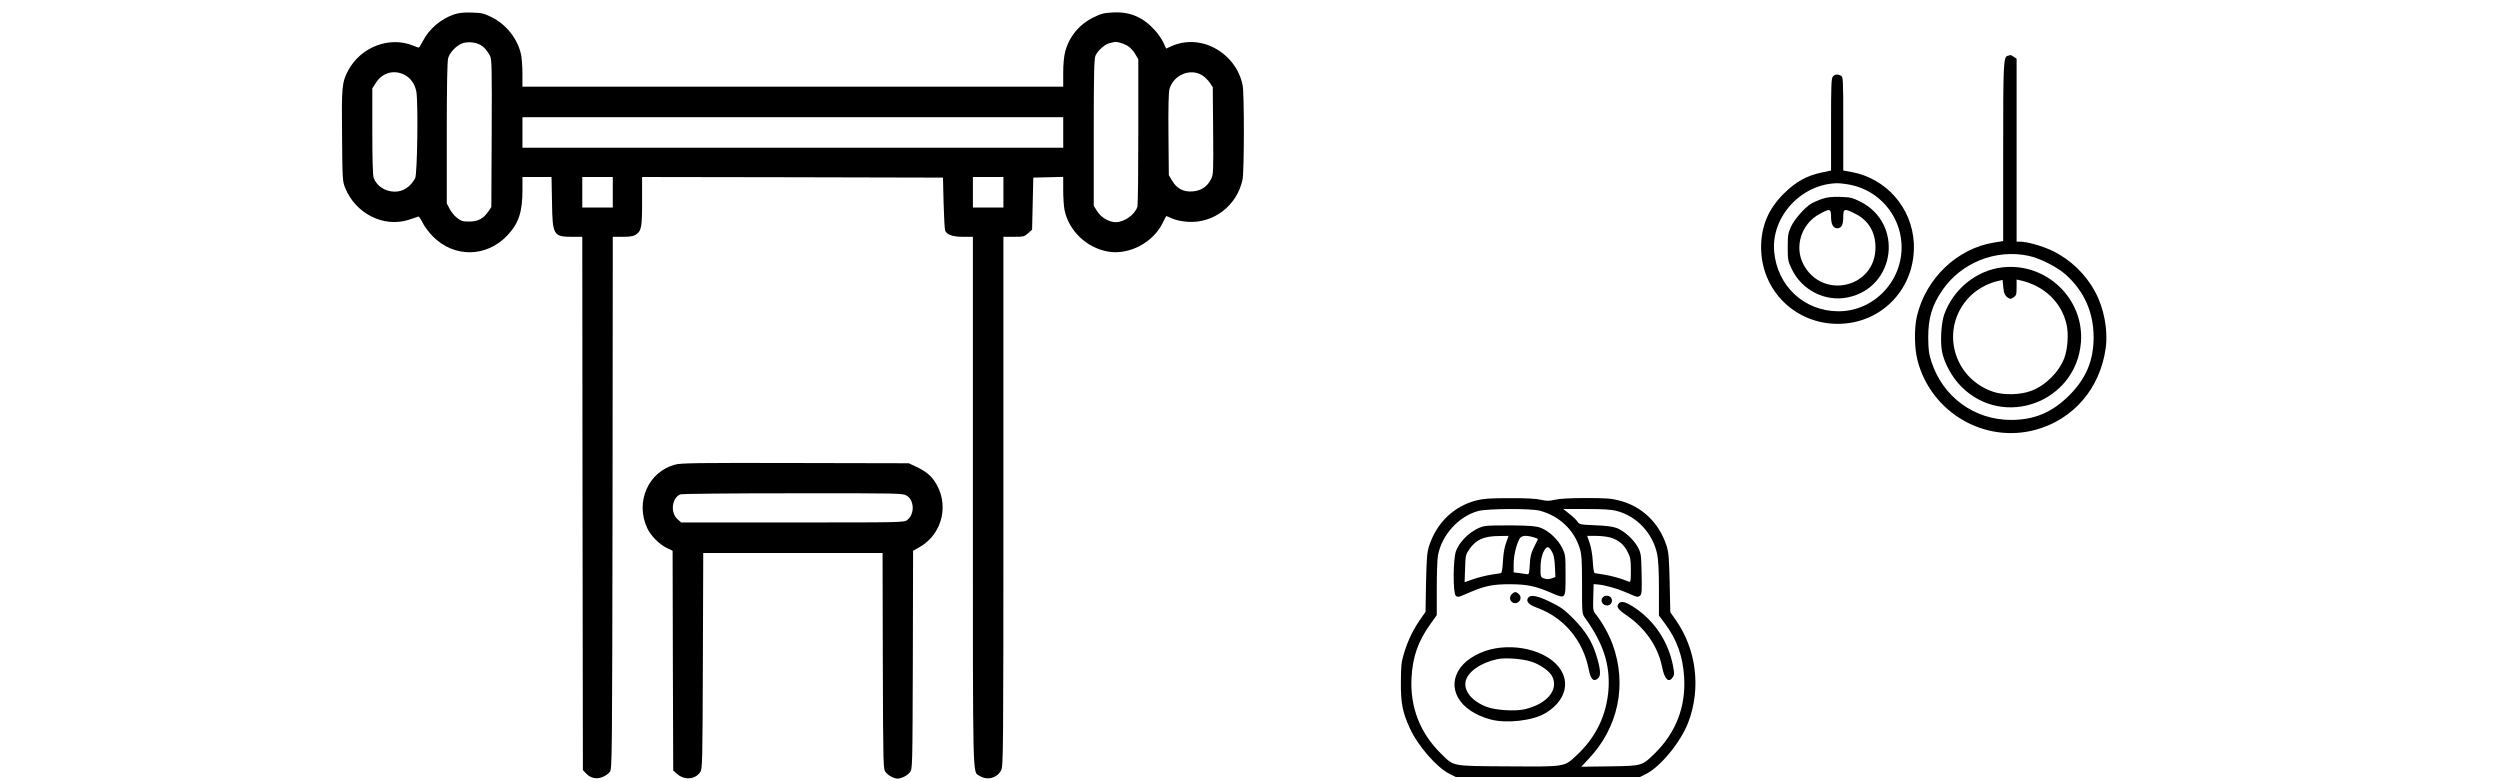 <?xml version="1.0" standalone="no"?>
<!DOCTYPE svg PUBLIC "-//W3C//DTD SVG 20010904//EN"
 "http://www.w3.org/TR/2001/REC-SVG-20010904/DTD/svg10.dtd">
<svg version="1.0" xmlns="http://www.w3.org/2000/svg"
 width="2048pt" height="640pt" viewBox="0 0 2048 640"
 preserveAspectRatio="xMidYMid meet">

<g transform="translate(0,640) scale(0.1,-0.1)"
fill="#000000" stroke="none">
<path d="M3720 6282 c-107 -36 -205 -119 -255 -217 -15 -30 -31 -55 -35 -55
-4 0 -25 7 -45 16 -193 80 -431 -11 -533 -204 -51 -96 -54 -132 -50 -537 3
-356 4 -372 26 -425 85 -210 315 -326 519 -261 37 12 73 24 79 27 6 2 21 -19
35 -48 13 -29 51 -80 84 -114 174 -176 437 -174 609 5 95 101 126 192 126 377
l0 104 119 0 119 0 4 -207 c4 -271 11 -283 168 -283 l80 0 2 -2184 3 -2184 24
-26 c38 -41 84 -51 136 -32 24 10 52 29 62 44 17 26 18 113 21 2205 l2 2177
80 0 c58 0 88 5 106 16 49 33 54 57 54 274 l0 200 1233 -2 1232 -3 5 -210 c3
-115 9 -217 13 -226 17 -33 63 -49 146 -49 l81 0 0 -2165 c0 -2348 -3 -2213
53 -2250 63 -41 146 -20 179 46 17 32 18 158 18 2202 l0 2167 85 0 c79 0 87 2
117 29 l33 29 5 214 5 213 123 3 122 3 0 -110 c0 -61 5 -134 11 -163 36 -170
181 -308 356 -339 172 -30 369 73 448 235 15 31 28 56 30 56 1 0 24 -9 50 -21
29 -13 79 -23 125 -26 212 -15 404 133 449 345 14 67 15 698 1 773 -16 85 -62
169 -129 233 -127 120 -303 155 -454 88 l-44 -20 -22 49 c-12 26 -43 71 -68
99 -98 109 -204 155 -345 148 -75 -4 -96 -9 -161 -41 -116 -57 -200 -159 -231
-282 -10 -36 -16 -102 -16 -172 l0 -113 -2215 0 -2215 0 0 105 c0 57 -5 128
-11 157 -28 130 -121 248 -243 308 -61 30 -80 35 -160 37 -68 2 -105 -2 -146
-15z m210 -247 c32 -16 63 -51 84 -92 15 -30 16 -93 14 -636 l-3 -603 -24 -36
c-41 -59 -85 -83 -157 -83 -54 0 -67 4 -101 31 -21 16 -48 50 -60 74 l-23 44
0 576 c0 374 4 588 11 613 13 50 76 112 125 125 43 11 96 6 134 -13z m5303 -8
c23 -13 50 -41 65 -67 l27 -45 0 -590 c0 -324 -3 -602 -7 -617 -19 -65 -105
-127 -177 -128 -56 0 -119 37 -152 88 l-29 46 0 598 c0 480 3 605 14 631 16
40 77 95 114 103 15 3 32 7 37 9 18 7 70 -7 108 -28z m-5927 -236 c53 -24 91
-74 104 -138 17 -78 9 -680 -9 -713 -39 -71 -98 -110 -166 -110 -79 0 -149 45
-174 113 -7 18 -11 156 -11 381 l0 352 29 45 c51 81 142 109 227 70z m6547
-11 c19 -13 45 -39 58 -58 l24 -36 3 -357 c3 -343 2 -360 -18 -398 -31 -61
-81 -94 -150 -99 -75 -6 -130 23 -168 88 l-27 45 -3 332 c-2 215 1 346 8 372
32 119 176 177 273 111z m-1143 -465 l0 -125 -2215 0 -2215 0 0 125 0 125
2215 0 2215 0 0 -125z m-3690 -490 l0 -125 -125 0 -125 0 0 125 0 125 125 0
125 0 0 -125z m3200 0 l0 -125 -125 0 -125 0 0 125 0 125 125 0 125 0 0 -125z"/>
<path d="M16448 5943 c-36 -9 -38 -50 -38 -792 l0 -726 -75 -12 c-301 -48
-558 -293 -631 -601 -24 -99 -22 -267 5 -367 112 -426 550 -681 970 -565 309
86 526 340 571 669 20 146 -14 327 -87 461 -78 145 -202 264 -349 335 -75 37
-207 75 -261 75 l-33 0 0 749 0 750 -22 15 c-12 9 -25 15 -28 15 -3 -1 -13 -3
-22 -6z m167 -1638 c94 -19 237 -92 308 -155 151 -136 228 -309 228 -515 -1
-191 -62 -336 -201 -475 -138 -138 -285 -200 -475 -200 -301 0 -558 187 -652
475 -22 68 -26 98 -27 200 0 158 30 261 114 385 154 227 437 341 705 285z"/>
<path d="M16405 4210 c-214 -24 -405 -179 -479 -389 -24 -70 -33 -226 -16
-305 19 -95 84 -211 159 -285 347 -346 939 -125 978 364 28 357 -283 655 -642
615z m11 -198 c3 -19 15 -39 29 -48 23 -15 27 -15 50 0 22 15 25 23 25 81 l0
65 28 -6 c198 -44 341 -180 382 -365 17 -77 8 -199 -19 -272 -45 -116 -152
-223 -269 -268 -87 -34 -227 -38 -312 -9 -335 112 -440 521 -199 775 56 59
140 108 220 129 l54 13 3 -31 c1 -17 5 -46 8 -64z"/>
<path d="M15016 5774 c-14 -13 -16 -63 -16 -393 l0 -378 -80 -17 c-119 -25
-210 -76 -306 -171 -127 -125 -188 -269 -187 -445 2 -349 278 -623 628 -623
363 0 641 295 623 662 -15 289 -226 530 -511 582 l-67 12 0 383 c0 369 -1 384
-19 394 -27 14 -47 13 -65 -6z m147 -889 c230 -48 400 -245 414 -480 18 -298
-221 -556 -517 -555 -280 1 -501 206 -526 489 -25 286 221 554 516 560 25 0
75 -6 113 -14z"/>
<path d="M14928 4771 c-31 -10 -72 -28 -91 -39 -55 -35 -136 -127 -165 -189
-24 -52 -27 -70 -27 -168 0 -103 2 -114 32 -177 83 -176 276 -273 462 -234
392 83 457 609 97 786 -61 30 -80 35 -160 37 -68 2 -105 -2 -148 -16z m72
-148 c0 -60 18 -93 51 -93 34 0 49 28 49 91 0 71 8 74 98 28 109 -54 167 -152
166 -279 -2 -326 -431 -428 -588 -140 -80 146 -21 336 130 417 86 47 94 45 94
-24z"/>
<path d="M5530 2594 c-220 -59 -328 -307 -228 -520 28 -62 99 -133 160 -163
l48 -23 2 -900 3 -900 32 -28 c60 -54 149 -46 190 16 17 27 18 75 21 911 l3
883 734 0 735 0 2 -884 c3 -882 3 -885 24 -913 12 -15 38 -34 59 -42 32 -13
43 -13 78 0 22 8 50 27 61 42 21 28 21 33 24 922 l2 893 53 30 c192 109 248
360 121 543 -33 48 -78 83 -152 117 l-57 27 -930 2 c-795 2 -938 0 -985 -13z
m1897 -254 c64 -38 67 -152 6 -199 -25 -21 -33 -21 -939 -21 l-914 0 -31 28
c-59 53 -45 174 24 202 12 5 412 9 922 9 875 1 901 0 932 -19z"/>
<path d="M12092 2300 c-183 -48 -323 -183 -384 -370 -18 -57 -21 -96 -26 -304
l-4 -238 -43 -62 c-59 -85 -100 -170 -132 -273 -24 -79 -26 -105 -27 -243 -1
-170 13 -243 73 -375 66 -145 221 -323 328 -376 l48 -24 755 0 755 0 48 24
c119 59 284 260 346 420 108 281 69 602 -104 846 l-42 60 -5 240 c-5 208 -8
249 -26 305 -61 188 -202 323 -388 370 -64 17 -110 20 -273 20 -129 0 -216 -5
-253 -14 -49 -11 -67 -11 -115 0 -39 9 -124 14 -258 13 -164 0 -213 -4 -273
-19z m523 -84 c158 -42 279 -156 326 -307 16 -52 19 -93 19 -298 0 -236 0
-238 24 -272 149 -207 206 -380 193 -584 -15 -211 -102 -394 -260 -541 -104
-98 -87 -95 -562 -92 -472 3 -441 -2 -550 104 -171 167 -254 380 -242 618 9
175 53 302 155 444 l52 73 0 218 c0 120 4 243 10 272 31 167 170 320 330 363
74 20 433 22 505 2z m630 -2 c163 -42 294 -182 330 -351 10 -47 15 -135 15
-287 l0 -218 46 -62 c102 -135 152 -276 161 -452 12 -239 -69 -446 -241 -616
-106 -103 -102 -102 -372 -106 l-230 -3 58 62 c245 257 319 608 199 939 -30
82 -83 177 -133 241 -28 35 -29 38 -26 145 l3 109 35 -3 c55 -5 147 -30 214
-58 33 -14 73 -31 88 -37 20 -8 30 -8 43 3 15 12 16 35 13 179 -3 157 -5 169
-30 217 -34 64 -114 137 -176 159 -31 12 -90 19 -175 22 -121 5 -129 7 -144
29 -8 14 -38 42 -66 64 l-50 40 190 0 c138 0 205 -4 248 -16z m-51 -218 c66
-20 110 -57 140 -118 23 -45 26 -64 26 -151 0 -91 -2 -98 -17 -92 -56 24 -137
47 -198 57 -38 6 -75 12 -81 13 -7 2 -13 41 -16 97 -3 56 -14 116 -26 151
l-20 57 72 0 c40 0 94 -6 120 -14z"/>
<path d="M12161 2090 c-94 -20 -200 -113 -234 -206 -24 -69 -25 -345 -1 -365
12 -10 22 -10 42 -2 15 6 55 23 88 37 114 48 180 60 314 60 141 -1 205 -14
339 -71 119 -51 116 -54 116 148 0 159 -1 166 -28 221 -34 69 -109 139 -175
164 -37 14 -85 18 -232 20 -102 1 -205 -1 -229 -6z m177 -137 c-14 -37 -23
-92 -26 -151 -3 -57 -9 -95 -16 -97 -6 -1 -43 -7 -81 -13 -39 -6 -104 -22
-144 -36 l-73 -25 4 112 c3 107 5 114 35 158 55 79 119 107 245 108 l76 1 -20
-57z m225 46 c21 -6 37 -13 35 -17 -2 -4 -16 -34 -32 -66 -24 -47 -31 -76 -34
-141 -4 -70 -7 -82 -21 -79 -9 2 -37 6 -63 9 l-48 6 0 68 c0 67 19 151 46 204
16 30 49 35 117 16z m151 -119 c14 -24 21 -58 24 -120 l4 -87 -31 -11 c-22 -8
-40 -8 -61 -1 -30 11 -30 12 -30 85 0 71 15 129 42 161 16 19 30 12 52 -27z"/>
<path d="M12386 1534 c-19 -18 -21 -45 -4 -62 39 -39 100 17 63 58 -22 24 -38
25 -59 4z"/>
<path d="M12521 1506 c-25 -30 0 -60 71 -85 220 -80 377 -268 423 -505 16 -85
42 -107 80 -69 21 21 15 81 -20 191 -35 111 -89 195 -185 293 -71 71 -101 94
-180 133 -109 54 -168 67 -189 42z"/>
<path d="M12253 1089 c-120 -20 -233 -82 -289 -158 -121 -167 -9 -358 251
-426 129 -33 340 -9 442 51 142 83 198 212 144 329 -70 152 -315 243 -548 204z
m288 -108 c74 -23 151 -77 174 -121 57 -111 -43 -229 -228 -271 -79 -17 -237
-7 -307 20 -119 45 -189 128 -174 207 14 78 123 155 259 184 63 14 203 4 276
-19z"/>
<path d="M13132 1508 c-27 -27 -6 -68 35 -68 29 0 48 33 33 60 -12 22 -49 27
-68 8z"/>
<path d="M13260 1455 c-21 -25 -6 -48 65 -96 152 -103 259 -258 291 -424 20
-101 55 -134 88 -82 13 19 13 32 1 94 -37 193 -150 365 -311 473 -78 51 -113
61 -134 35z"/>
</g>
</svg>
